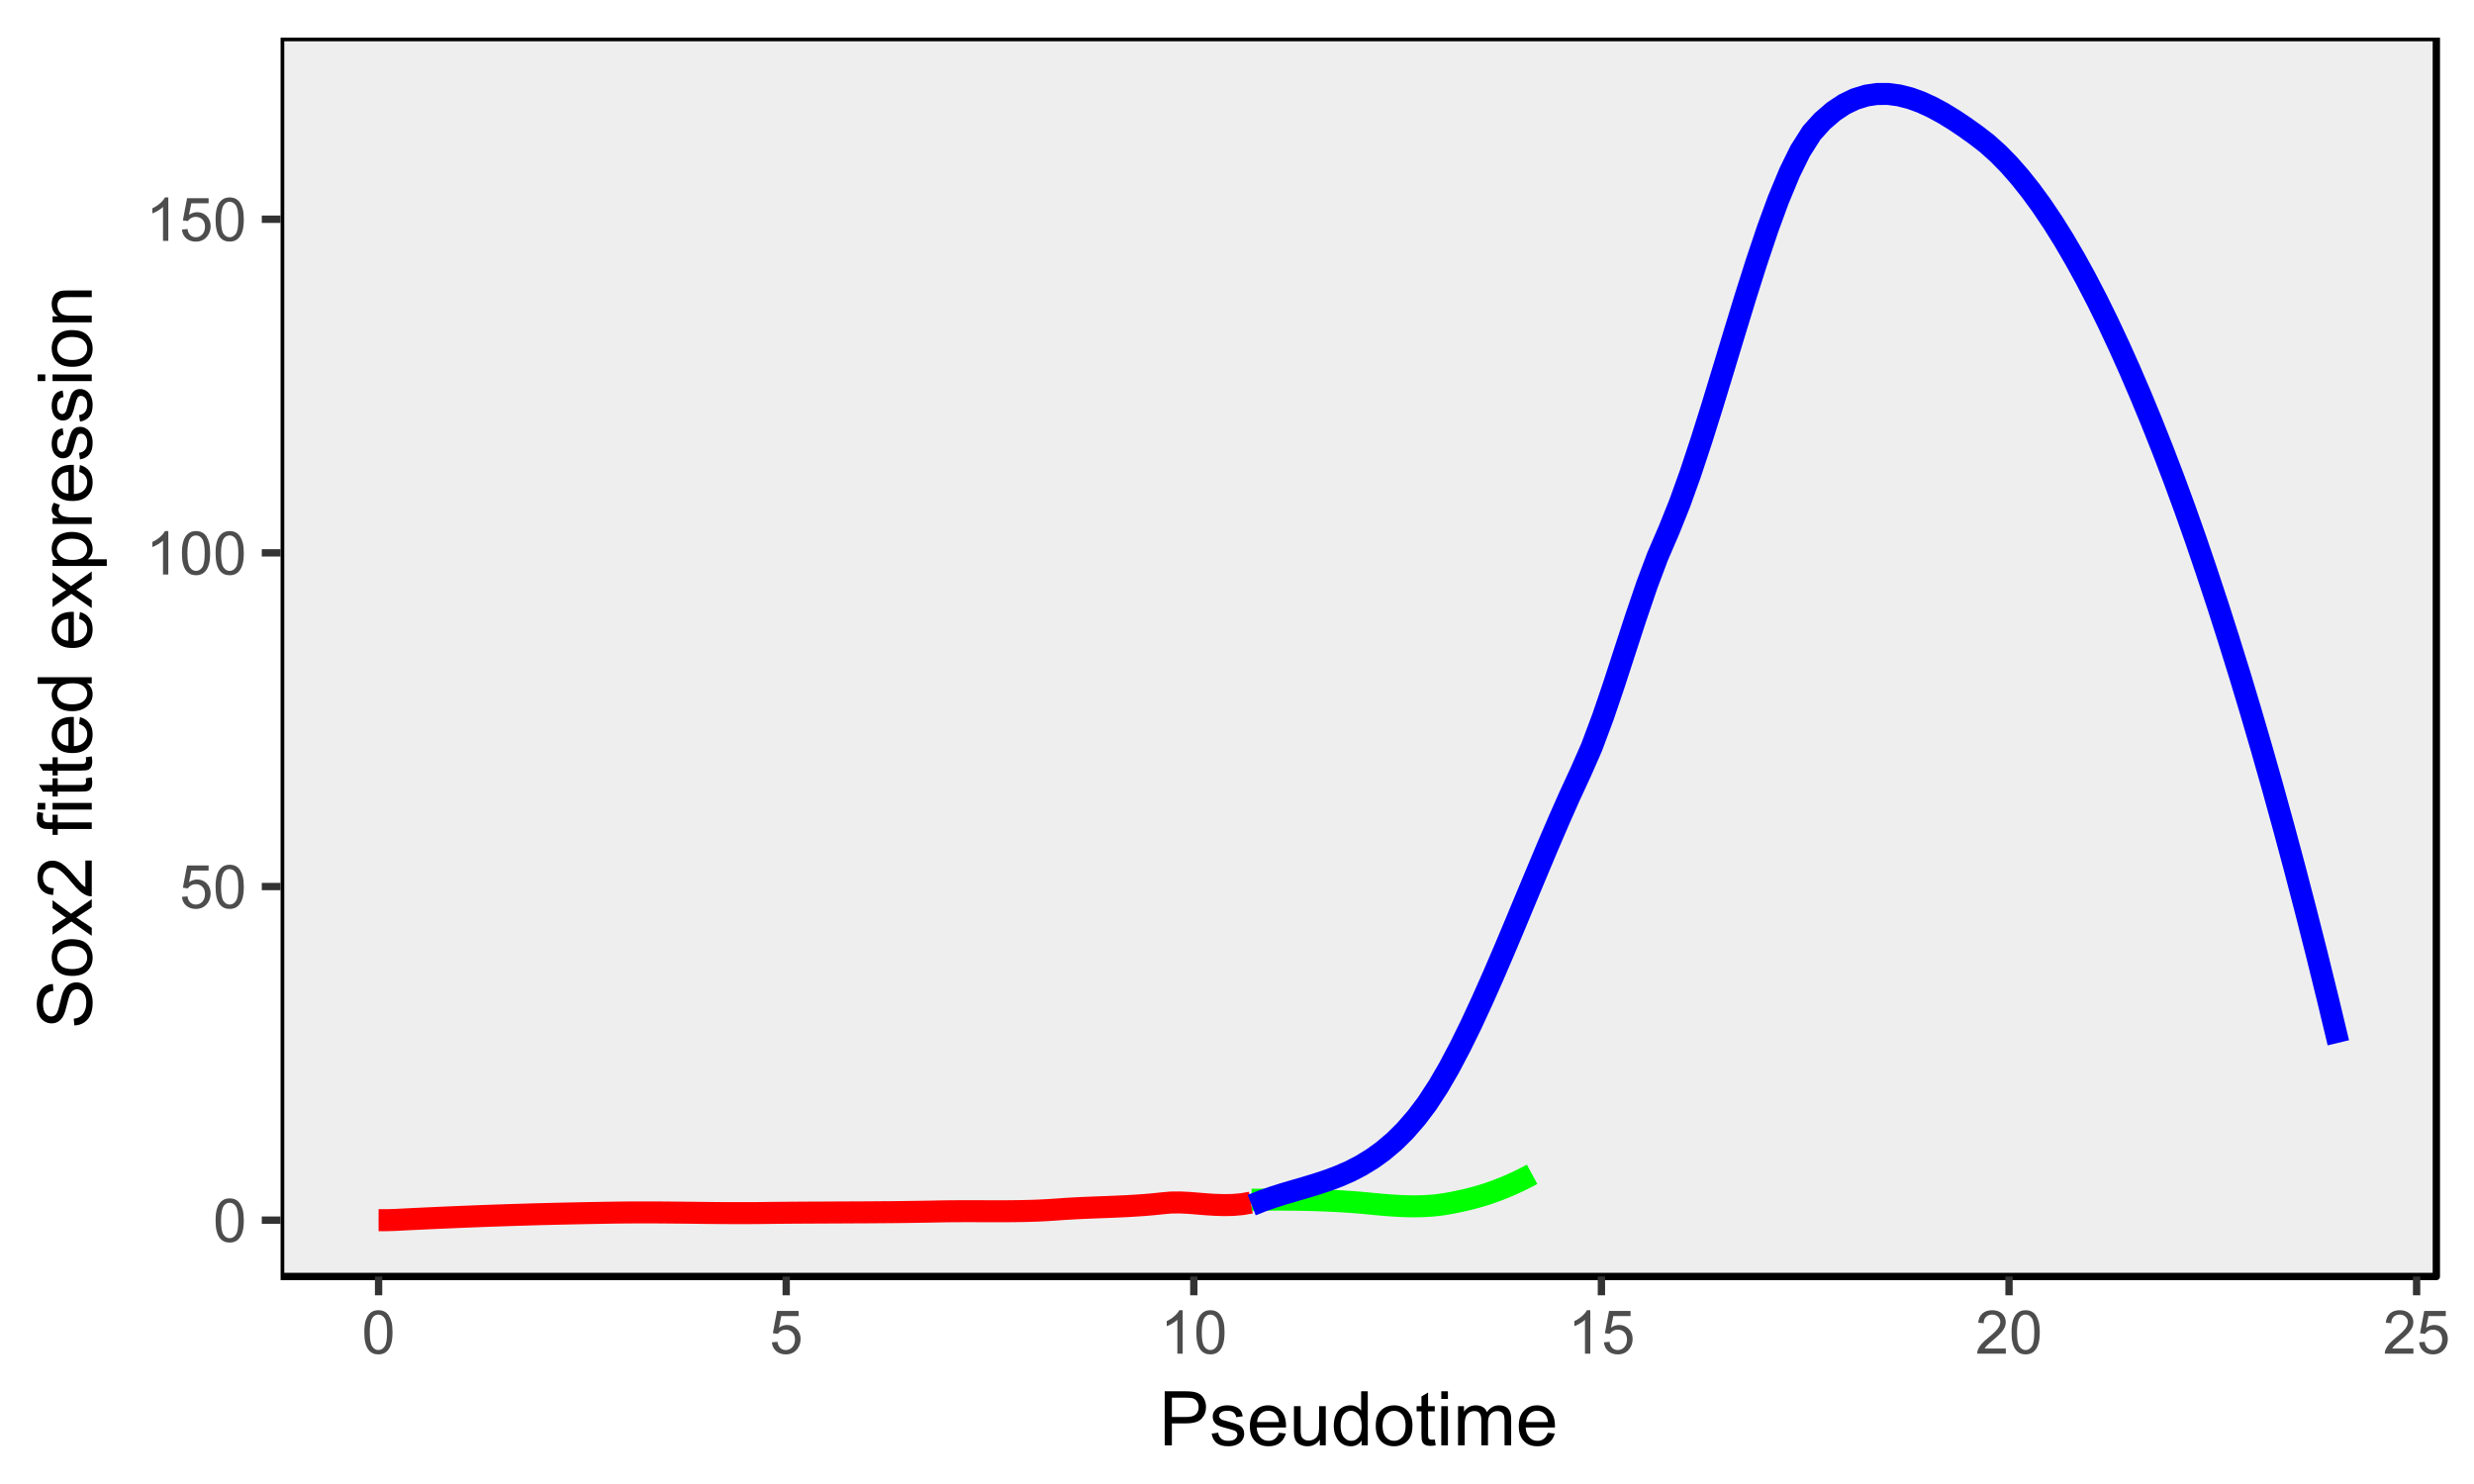 <?xml version="1.0" encoding="UTF-8"?>
<svg xmlns="http://www.w3.org/2000/svg" xmlns:xlink="http://www.w3.org/1999/xlink" width="360pt" height="216pt" viewBox="0 0 360 216" version="1.1">
<defs>
<g>
<symbol overflow="visible" id="glyph0-0">
<path style="stroke:none;" d="M 0.367 -3.105 C 0.363 -3.848 0.438 -4.445 0.594 -4.902 C 0.742 -5.355 0.973 -5.707 1.277 -5.953 C 1.578 -6.199 1.957 -6.32 2.418 -6.324 C 2.754 -6.32 3.051 -6.254 3.309 -6.121 C 3.562 -5.984 3.773 -5.789 3.938 -5.531 C 4.102 -5.273 4.23 -4.961 4.328 -4.594 C 4.422 -4.227 4.469 -3.73 4.473 -3.105 C 4.469 -2.367 4.395 -1.77 4.242 -1.316 C 4.09 -0.859 3.863 -0.508 3.562 -0.262 C 3.258 -0.016 2.875 0.105 2.418 0.109 C 1.809 0.105 1.332 -0.109 0.988 -0.547 C 0.57 -1.066 0.363 -1.922 0.367 -3.105 Z M 1.16 -3.105 C 1.16 -2.07 1.281 -1.379 1.523 -1.039 C 1.766 -0.695 2.062 -0.527 2.418 -0.527 C 2.773 -0.527 3.074 -0.699 3.316 -1.043 C 3.559 -1.387 3.68 -2.074 3.68 -3.105 C 3.68 -4.145 3.559 -4.832 3.316 -5.172 C 3.074 -5.512 2.77 -5.684 2.41 -5.684 C 2.051 -5.684 1.77 -5.531 1.559 -5.234 C 1.293 -4.844 1.16 -4.137 1.16 -3.105 Z M 1.16 -3.105 "/>
</symbol>
<symbol overflow="visible" id="glyph0-1">
<path style="stroke:none;" d="M 0.367 -1.648 L 1.176 -1.719 C 1.234 -1.32 1.375 -1.023 1.594 -0.824 C 1.812 -0.625 2.078 -0.527 2.391 -0.527 C 2.762 -0.527 3.074 -0.668 3.336 -0.949 C 3.59 -1.23 3.719 -1.602 3.723 -2.066 C 3.719 -2.504 3.594 -2.852 3.348 -3.109 C 3.098 -3.363 2.773 -3.492 2.375 -3.492 C 2.125 -3.492 1.902 -3.434 1.703 -3.32 C 1.5 -3.207 1.344 -3.062 1.23 -2.883 L 0.504 -2.977 L 1.113 -6.215 L 4.246 -6.215 L 4.246 -5.473 L 1.73 -5.473 L 1.391 -3.781 C 1.766 -4.039 2.164 -4.172 2.582 -4.176 C 3.129 -4.172 3.594 -3.98 3.973 -3.605 C 4.352 -3.223 4.539 -2.734 4.543 -2.137 C 4.539 -1.562 4.375 -1.07 4.043 -0.656 C 3.637 -0.148 3.086 0.105 2.391 0.109 C 1.816 0.105 1.348 -0.051 0.984 -0.371 C 0.621 -0.691 0.414 -1.117 0.367 -1.648 Z M 0.367 -1.648 "/>
</symbol>
<symbol overflow="visible" id="glyph0-2">
<path style="stroke:none;" d="M 3.277 0 L 2.504 0 L 2.504 -4.93 C 2.316 -4.75 2.074 -4.574 1.773 -4.395 C 1.469 -4.215 1.195 -4.082 0.957 -3.996 L 0.957 -4.742 C 1.387 -4.941 1.766 -5.188 2.09 -5.48 C 2.414 -5.77 2.645 -6.051 2.781 -6.324 L 3.277 -6.324 Z M 3.277 0 "/>
</symbol>
<symbol overflow="visible" id="glyph0-3">
<path style="stroke:none;" d="M 4.43 -0.742 L 4.43 0 L 0.266 0 C 0.258 -0.188 0.289 -0.367 0.355 -0.539 C 0.461 -0.82 0.629 -1.098 0.863 -1.375 C 1.094 -1.648 1.434 -1.965 1.879 -2.328 C 2.562 -2.887 3.023 -3.332 3.266 -3.664 C 3.5 -3.988 3.621 -4.301 3.625 -4.594 C 3.621 -4.898 3.512 -5.156 3.297 -5.367 C 3.074 -5.578 2.789 -5.684 2.441 -5.684 C 2.066 -5.684 1.77 -5.57 1.547 -5.348 C 1.32 -5.125 1.207 -4.816 1.207 -4.422 L 0.414 -4.504 C 0.465 -5.094 0.668 -5.543 1.027 -5.855 C 1.379 -6.164 1.855 -6.32 2.457 -6.324 C 3.059 -6.32 3.539 -6.152 3.891 -5.82 C 4.242 -5.484 4.418 -5.07 4.422 -4.578 C 4.418 -4.32 4.367 -4.074 4.266 -3.832 C 4.164 -3.59 3.992 -3.332 3.754 -3.062 C 3.512 -2.793 3.113 -2.426 2.562 -1.957 C 2.094 -1.566 1.797 -1.301 1.664 -1.16 C 1.531 -1.02 1.422 -0.879 1.34 -0.742 Z M 4.43 -0.742 "/>
</symbol>
<symbol overflow="visible" id="glyph1-0">
<path style="stroke:none;" d="M 0.848 0 L 0.848 -7.875 L 3.82 -7.875 C 4.34 -7.875 4.738 -7.848 5.016 -7.797 C 5.402 -7.73 5.727 -7.609 5.988 -7.43 C 6.25 -7.25 6.461 -6.996 6.621 -6.672 C 6.777 -6.344 6.855 -5.984 6.859 -5.598 C 6.855 -4.926 6.641 -4.359 6.219 -3.898 C 5.789 -3.43 5.02 -3.199 3.91 -3.203 L 1.891 -3.203 L 1.891 0 Z M 1.891 -4.129 L 3.926 -4.129 C 4.598 -4.125 5.074 -4.25 5.359 -4.504 C 5.641 -4.754 5.781 -5.105 5.785 -5.562 C 5.781 -5.891 5.699 -6.176 5.535 -6.41 C 5.367 -6.645 5.148 -6.797 4.875 -6.875 C 4.699 -6.918 4.375 -6.941 3.906 -6.945 L 1.891 -6.945 Z M 1.891 -4.129 "/>
</symbol>
<symbol overflow="visible" id="glyph1-1">
<path style="stroke:none;" d="M 0.34 -1.703 L 1.293 -1.852 C 1.344 -1.469 1.492 -1.172 1.742 -0.969 C 1.984 -0.762 2.328 -0.66 2.773 -0.664 C 3.211 -0.66 3.539 -0.75 3.758 -0.934 C 3.969 -1.113 4.078 -1.328 4.082 -1.574 C 4.078 -1.789 3.984 -1.961 3.797 -2.09 C 3.664 -2.172 3.332 -2.281 2.809 -2.418 C 2.098 -2.594 1.605 -2.75 1.332 -2.883 C 1.055 -3.012 0.848 -3.191 0.711 -3.422 C 0.566 -3.652 0.496 -3.906 0.5 -4.188 C 0.496 -4.441 0.555 -4.676 0.672 -4.895 C 0.785 -5.105 0.945 -5.289 1.148 -5.438 C 1.297 -5.547 1.5 -5.637 1.762 -5.715 C 2.02 -5.789 2.301 -5.828 2.602 -5.832 C 3.047 -5.828 3.438 -5.766 3.777 -5.637 C 4.113 -5.508 4.363 -5.332 4.527 -5.113 C 4.688 -4.891 4.797 -4.598 4.859 -4.234 L 3.914 -4.102 C 3.871 -4.395 3.746 -4.621 3.543 -4.789 C 3.336 -4.953 3.043 -5.039 2.668 -5.039 C 2.223 -5.039 1.906 -4.965 1.719 -4.816 C 1.523 -4.668 1.43 -4.496 1.434 -4.301 C 1.43 -4.176 1.469 -4.062 1.551 -3.965 C 1.629 -3.859 1.754 -3.773 1.922 -3.707 C 2.016 -3.668 2.301 -3.586 2.777 -3.461 C 3.461 -3.273 3.938 -3.121 4.207 -3.008 C 4.477 -2.891 4.688 -2.723 4.844 -2.504 C 4.996 -2.277 5.074 -2.004 5.074 -1.676 C 5.074 -1.352 4.98 -1.047 4.793 -0.766 C 4.605 -0.48 4.332 -0.262 3.98 -0.105 C 3.621 0.051 3.223 0.129 2.777 0.129 C 2.035 0.129 1.469 -0.023 1.082 -0.332 C 0.691 -0.641 0.445 -1.098 0.34 -1.703 Z M 0.34 -1.703 "/>
</symbol>
<symbol overflow="visible" id="glyph1-2">
<path style="stroke:none;" d="M 4.629 -1.836 L 5.629 -1.715 C 5.469 -1.125 5.176 -0.672 4.75 -0.352 C 4.324 -0.031 3.781 0.129 3.121 0.129 C 2.281 0.129 1.617 -0.125 1.133 -0.641 C 0.641 -1.152 0.398 -1.875 0.402 -2.805 C 0.398 -3.762 0.645 -4.504 1.145 -5.035 C 1.637 -5.562 2.277 -5.828 3.066 -5.832 C 3.824 -5.828 4.449 -5.57 4.934 -5.051 C 5.418 -4.531 5.66 -3.801 5.66 -2.863 C 5.66 -2.805 5.656 -2.719 5.656 -2.605 L 1.402 -2.605 C 1.434 -1.977 1.613 -1.496 1.934 -1.164 C 2.25 -0.828 2.645 -0.66 3.125 -0.664 C 3.477 -0.66 3.781 -0.754 4.031 -0.945 C 4.281 -1.129 4.48 -1.426 4.629 -1.836 Z M 1.457 -3.398 L 4.641 -3.398 C 4.598 -3.879 4.473 -4.238 4.273 -4.48 C 3.961 -4.852 3.562 -5.039 3.078 -5.039 C 2.629 -5.039 2.258 -4.891 1.957 -4.594 C 1.652 -4.297 1.484 -3.898 1.457 -3.398 Z M 1.457 -3.398 "/>
</symbol>
<symbol overflow="visible" id="glyph1-3">
<path style="stroke:none;" d="M 4.465 0 L 4.465 -0.836 C 4.02 -0.191 3.414 0.129 2.652 0.129 C 2.312 0.129 2 0.066 1.711 -0.062 C 1.418 -0.191 1.199 -0.355 1.059 -0.551 C 0.914 -0.746 0.816 -0.984 0.762 -1.266 C 0.723 -1.453 0.703 -1.754 0.703 -2.172 L 0.703 -5.703 L 1.672 -5.703 L 1.672 -2.539 C 1.668 -2.031 1.688 -1.691 1.73 -1.52 C 1.785 -1.262 1.914 -1.062 2.113 -0.922 C 2.309 -0.773 2.555 -0.703 2.848 -0.703 C 3.137 -0.703 3.406 -0.777 3.66 -0.926 C 3.914 -1.074 4.094 -1.273 4.199 -1.531 C 4.305 -1.785 4.359 -2.16 4.359 -2.648 L 4.359 -5.703 L 5.328 -5.703 L 5.328 0 Z M 4.465 0 "/>
</symbol>
<symbol overflow="visible" id="glyph1-4">
<path style="stroke:none;" d="M 4.426 0 L 4.426 -0.719 C 4.059 -0.152 3.527 0.129 2.832 0.129 C 2.371 0.129 1.953 0.004 1.574 -0.246 C 1.191 -0.496 0.895 -0.844 0.688 -1.297 C 0.477 -1.742 0.375 -2.262 0.375 -2.848 C 0.375 -3.414 0.469 -3.93 0.66 -4.395 C 0.848 -4.859 1.133 -5.215 1.516 -5.461 C 1.895 -5.707 2.32 -5.828 2.789 -5.832 C 3.133 -5.828 3.438 -5.758 3.707 -5.613 C 3.973 -5.469 4.191 -5.277 4.359 -5.047 L 4.359 -7.875 L 5.324 -7.875 L 5.324 0 Z M 1.371 -2.848 C 1.371 -2.113 1.523 -1.566 1.832 -1.207 C 2.137 -0.844 2.5 -0.66 2.922 -0.664 C 3.34 -0.66 3.699 -0.836 3.996 -1.184 C 4.293 -1.527 4.441 -2.055 4.441 -2.766 C 4.441 -3.547 4.289 -4.117 3.988 -4.484 C 3.688 -4.844 3.316 -5.027 2.879 -5.031 C 2.445 -5.027 2.086 -4.852 1.801 -4.504 C 1.512 -4.152 1.371 -3.602 1.371 -2.848 Z M 1.371 -2.848 "/>
</symbol>
<symbol overflow="visible" id="glyph1-5">
<path style="stroke:none;" d="M 0.367 -2.852 C 0.363 -3.906 0.656 -4.688 1.246 -5.199 C 1.734 -5.617 2.332 -5.828 3.039 -5.832 C 3.82 -5.828 4.461 -5.574 4.961 -5.062 C 5.457 -4.547 5.707 -3.836 5.711 -2.934 C 5.707 -2.195 5.598 -1.617 5.379 -1.199 C 5.156 -0.777 4.832 -0.449 4.414 -0.219 C 3.992 0.016 3.535 0.129 3.039 0.129 C 2.238 0.129 1.594 -0.125 1.105 -0.637 C 0.609 -1.148 0.363 -1.887 0.367 -2.852 Z M 1.359 -2.852 C 1.359 -2.121 1.516 -1.574 1.836 -1.211 C 2.152 -0.844 2.555 -0.66 3.039 -0.664 C 3.516 -0.66 3.914 -0.844 4.234 -1.211 C 4.551 -1.574 4.711 -2.133 4.715 -2.883 C 4.711 -3.586 4.551 -4.117 4.234 -4.484 C 3.91 -4.844 3.512 -5.027 3.039 -5.031 C 2.555 -5.027 2.152 -4.848 1.836 -4.488 C 1.516 -4.129 1.359 -3.582 1.359 -2.852 Z M 1.359 -2.852 "/>
</symbol>
<symbol overflow="visible" id="glyph1-6">
<path style="stroke:none;" d="M 2.836 -0.863 L 2.977 -0.012 C 2.703 0.043 2.457 0.07 2.246 0.074 C 1.891 0.07 1.621 0.02 1.43 -0.09 C 1.234 -0.199 1.098 -0.348 1.02 -0.527 C 0.941 -0.707 0.902 -1.086 0.902 -1.672 L 0.902 -4.953 L 0.195 -4.953 L 0.195 -5.703 L 0.902 -5.703 L 0.902 -7.117 L 1.863 -7.695 L 1.863 -5.703 L 2.836 -5.703 L 2.836 -4.953 L 1.863 -4.953 L 1.863 -1.617 C 1.863 -1.34 1.879 -1.16 1.914 -1.086 C 1.945 -1.004 2 -0.941 2.078 -0.898 C 2.152 -0.848 2.262 -0.824 2.41 -0.828 C 2.516 -0.824 2.66 -0.836 2.836 -0.863 Z M 2.836 -0.863 "/>
</symbol>
<symbol overflow="visible" id="glyph1-7">
<path style="stroke:none;" d="M 0.73 -6.762 L 0.73 -7.875 L 1.695 -7.875 L 1.695 -6.762 Z M 0.73 0 L 0.73 -5.703 L 1.695 -5.703 L 1.695 0 Z M 0.73 0 "/>
</symbol>
<symbol overflow="visible" id="glyph1-8">
<path style="stroke:none;" d="M 0.727 0 L 0.727 -5.703 L 1.59 -5.703 L 1.59 -4.902 C 1.766 -5.18 2.004 -5.406 2.305 -5.578 C 2.598 -5.746 2.938 -5.828 3.32 -5.832 C 3.738 -5.828 4.086 -5.742 4.359 -5.566 C 4.629 -5.391 4.816 -5.145 4.93 -4.836 C 5.379 -5.496 5.969 -5.828 6.691 -5.832 C 7.254 -5.828 7.688 -5.672 7.996 -5.363 C 8.297 -5.047 8.449 -4.566 8.453 -3.914 L 8.453 0 L 7.492 0 L 7.492 -3.594 C 7.488 -3.977 7.457 -4.254 7.398 -4.426 C 7.332 -4.594 7.219 -4.734 7.059 -4.84 C 6.891 -4.941 6.695 -4.992 6.477 -4.996 C 6.07 -4.992 5.738 -4.859 5.477 -4.594 C 5.211 -4.328 5.078 -3.898 5.082 -3.312 L 5.082 0 L 4.113 0 L 4.113 -3.707 C 4.113 -4.133 4.031 -4.453 3.875 -4.672 C 3.715 -4.883 3.461 -4.992 3.105 -4.996 C 2.832 -4.992 2.578 -4.922 2.348 -4.781 C 2.117 -4.637 1.949 -4.426 1.848 -4.152 C 1.738 -3.875 1.688 -3.477 1.691 -2.961 L 1.691 0 Z M 0.727 0 "/>
</symbol>
<symbol overflow="visible" id="glyph2-0">
<path style="stroke:none;" d="M -2.531 -0.496 L -2.617 -1.477 C -2.219 -1.523 -1.895 -1.629 -1.645 -1.801 C -1.391 -1.969 -1.188 -2.234 -1.031 -2.594 C -0.875 -2.949 -0.797 -3.352 -0.801 -3.805 C -0.797 -4.195 -0.855 -4.547 -0.977 -4.855 C -1.094 -5.156 -1.258 -5.383 -1.465 -5.535 C -1.668 -5.68 -1.891 -5.754 -2.137 -5.758 C -2.383 -5.754 -2.598 -5.684 -2.785 -5.543 C -2.965 -5.398 -3.121 -5.16 -3.25 -4.836 C -3.328 -4.617 -3.457 -4.148 -3.633 -3.43 C -3.805 -2.703 -3.969 -2.199 -4.125 -1.914 C -4.32 -1.535 -4.562 -1.254 -4.859 -1.07 C -5.148 -0.887 -5.477 -0.797 -5.84 -0.797 C -6.234 -0.797 -6.605 -0.906 -6.953 -1.133 C -7.297 -1.355 -7.559 -1.688 -7.738 -2.121 C -7.914 -2.555 -8.004 -3.035 -8.008 -3.566 C -8.004 -4.148 -7.91 -4.664 -7.727 -5.109 C -7.535 -5.555 -7.258 -5.898 -6.895 -6.141 C -6.527 -6.379 -6.113 -6.508 -5.656 -6.527 L -5.582 -5.527 C -6.078 -5.469 -6.453 -5.289 -6.707 -4.98 C -6.961 -4.668 -7.09 -4.211 -7.09 -3.609 C -7.09 -2.977 -6.973 -2.516 -6.742 -2.23 C -6.512 -1.941 -6.234 -1.797 -5.906 -1.801 C -5.625 -1.797 -5.391 -1.898 -5.211 -2.105 C -5.023 -2.301 -4.836 -2.824 -4.648 -3.676 C -4.453 -4.52 -4.289 -5.102 -4.148 -5.418 C -3.934 -5.875 -3.664 -6.215 -3.34 -6.434 C -3.016 -6.652 -2.641 -6.762 -2.223 -6.762 C -1.801 -6.762 -1.406 -6.641 -1.039 -6.402 C -0.664 -6.16 -0.379 -5.816 -0.176 -5.367 C 0.027 -4.918 0.129 -4.41 0.133 -3.852 C 0.129 -3.133 0.027 -2.535 -0.176 -2.059 C -0.383 -1.574 -0.695 -1.199 -1.113 -0.926 C -1.531 -0.652 -2.004 -0.508 -2.531 -0.496 Z M -2.531 -0.496 "/>
</symbol>
<symbol overflow="visible" id="glyph2-1">
<path style="stroke:none;" d="M -2.852 -0.367 C -3.906 -0.363 -4.688 -0.656 -5.199 -1.246 C -5.617 -1.734 -5.828 -2.332 -5.832 -3.039 C -5.828 -3.82 -5.574 -4.461 -5.062 -4.961 C -4.547 -5.457 -3.836 -5.707 -2.934 -5.711 C -2.195 -5.707 -1.617 -5.598 -1.199 -5.379 C -0.777 -5.156 -0.449 -4.832 -0.219 -4.414 C 0.016 -3.992 0.129 -3.535 0.129 -3.039 C 0.129 -2.238 -0.125 -1.594 -0.637 -1.105 C -1.148 -0.609 -1.887 -0.363 -2.852 -0.367 Z M -2.852 -1.359 C -2.121 -1.359 -1.574 -1.516 -1.211 -1.836 C -0.844 -2.152 -0.66 -2.555 -0.664 -3.039 C -0.66 -3.516 -0.844 -3.914 -1.211 -4.234 C -1.574 -4.551 -2.133 -4.711 -2.883 -4.715 C -3.586 -4.711 -4.117 -4.551 -4.484 -4.234 C -4.844 -3.91 -5.027 -3.512 -5.031 -3.039 C -5.027 -2.555 -4.848 -2.152 -4.488 -1.836 C -4.129 -1.516 -3.582 -1.359 -2.852 -1.359 Z M -2.852 -1.359 "/>
</symbol>
<symbol overflow="visible" id="glyph2-2">
<path style="stroke:none;" d="M 0 -0.082 L -2.965 -2.164 L -5.703 -0.238 L -5.703 -1.445 L -4.367 -2.32 C -4.109 -2.484 -3.898 -2.617 -3.727 -2.719 C -3.961 -2.875 -4.168 -3.02 -4.355 -3.152 L -5.703 -4.113 L -5.703 -5.27 L -3.02 -3.297 L 0 -5.418 L 0 -4.234 L -1.773 -3.062 L -2.25 -2.75 L 0 -1.25 Z M 0 -0.082 "/>
</symbol>
<symbol overflow="visible" id="glyph2-3">
<path style="stroke:none;" d="M -0.93 -5.539 L 0 -5.539 L 0 -0.332 C -0.23 -0.32 -0.453 -0.359 -0.672 -0.445 C -1.023 -0.578 -1.371 -0.789 -1.719 -1.082 C -2.059 -1.371 -2.457 -1.793 -2.91 -2.348 C -3.609 -3.203 -4.164 -3.781 -4.578 -4.082 C -4.984 -4.379 -5.375 -4.527 -5.742 -4.531 C -6.125 -4.527 -6.445 -4.391 -6.711 -4.121 C -6.969 -3.844 -7.102 -3.488 -7.105 -3.051 C -7.102 -2.582 -6.961 -2.211 -6.688 -1.934 C -6.406 -1.652 -6.02 -1.508 -5.527 -1.508 L -5.629 -0.516 C -6.367 -0.582 -6.934 -0.836 -7.324 -1.281 C -7.711 -1.723 -7.902 -2.32 -7.906 -3.074 C -7.902 -3.828 -7.695 -4.426 -7.277 -4.867 C -6.855 -5.305 -6.336 -5.523 -5.719 -5.527 C -5.402 -5.523 -5.09 -5.461 -4.789 -5.332 C -4.484 -5.203 -4.164 -4.988 -3.828 -4.691 C -3.488 -4.391 -3.027 -3.895 -2.445 -3.203 C -1.953 -2.621 -1.625 -2.246 -1.453 -2.082 C -1.277 -1.914 -1.102 -1.781 -0.93 -1.676 Z M -0.93 -5.539 "/>
</symbol>
<symbol overflow="visible" id="glyph2-4">
<path style="stroke:none;" d=""/>
</symbol>
<symbol overflow="visible" id="glyph2-5">
<path style="stroke:none;" d="M 0 -0.957 L -4.953 -0.957 L -4.953 -0.102 L -5.703 -0.102 L -5.703 -0.957 L -6.312 -0.957 C -6.691 -0.953 -6.977 -0.988 -7.164 -1.059 C -7.41 -1.148 -7.613 -1.312 -7.773 -1.551 C -7.926 -1.781 -8.004 -2.109 -8.008 -2.535 C -8.004 -2.805 -7.973 -3.105 -7.91 -3.438 L -7.07 -3.293 C -7.102 -3.09 -7.117 -2.898 -7.121 -2.723 C -7.117 -2.426 -7.055 -2.219 -6.934 -2.098 C -6.805 -1.977 -6.57 -1.914 -6.23 -1.918 L -5.703 -1.918 L -5.703 -3.031 L -4.953 -3.031 L -4.953 -1.918 L 0 -1.918 Z M 0 -0.957 "/>
</symbol>
<symbol overflow="visible" id="glyph2-6">
<path style="stroke:none;" d="M -6.762 -0.73 L -7.875 -0.73 L -7.875 -1.699 L -6.762 -1.699 Z M 0 -0.73 L -5.703 -0.73 L -5.703 -1.699 L 0 -1.695 Z M 0 -0.73 "/>
</symbol>
<symbol overflow="visible" id="glyph2-7">
<path style="stroke:none;" d="M -0.863 -2.836 L -0.012 -2.977 C 0.043 -2.703 0.07 -2.457 0.074 -2.246 C 0.07 -1.891 0.02 -1.621 -0.09 -1.43 C -0.199 -1.234 -0.348 -1.098 -0.527 -1.02 C -0.707 -0.941 -1.086 -0.902 -1.672 -0.902 L -4.953 -0.902 L -4.953 -0.195 L -5.703 -0.195 L -5.703 -0.902 L -7.117 -0.902 L -7.695 -1.863 L -5.703 -1.863 L -5.703 -2.836 L -4.953 -2.836 L -4.953 -1.863 L -1.617 -1.863 C -1.34 -1.863 -1.16 -1.879 -1.082 -1.914 C -1 -1.945 -0.938 -2 -0.895 -2.078 C -0.848 -2.152 -0.824 -2.262 -0.828 -2.41 C -0.824 -2.516 -0.836 -2.66 -0.863 -2.836 Z M -0.863 -2.836 "/>
</symbol>
<symbol overflow="visible" id="glyph2-8">
<path style="stroke:none;" d="M -1.836 -4.629 L -1.715 -5.629 C -1.125 -5.469 -0.672 -5.176 -0.352 -4.75 C -0.031 -4.324 0.129 -3.781 0.129 -3.121 C 0.129 -2.281 -0.125 -1.617 -0.641 -1.133 C -1.152 -0.641 -1.875 -0.398 -2.805 -0.402 C -3.762 -0.398 -4.504 -0.645 -5.035 -1.145 C -5.562 -1.637 -5.828 -2.277 -5.832 -3.066 C -5.828 -3.824 -5.57 -4.449 -5.051 -4.934 C -4.531 -5.418 -3.801 -5.66 -2.863 -5.66 C -2.805 -5.66 -2.719 -5.656 -2.605 -5.656 L -2.605 -1.402 C -1.977 -1.434 -1.496 -1.613 -1.164 -1.934 C -0.828 -2.25 -0.66 -2.645 -0.664 -3.125 C -0.66 -3.477 -0.754 -3.781 -0.941 -4.031 C -1.125 -4.281 -1.422 -4.48 -1.836 -4.629 Z M -3.398 -1.457 L -3.398 -4.641 C -3.879 -4.598 -4.238 -4.473 -4.48 -4.273 C -4.852 -3.961 -5.039 -3.562 -5.039 -3.078 C -5.039 -2.629 -4.891 -2.258 -4.594 -1.957 C -4.297 -1.652 -3.898 -1.484 -3.398 -1.457 Z M -3.398 -1.457 "/>
</symbol>
<symbol overflow="visible" id="glyph2-9">
<path style="stroke:none;" d="M 0 -4.426 L -0.719 -4.426 C -0.152 -4.059 0.129 -3.527 0.129 -2.832 C 0.129 -2.371 0.004 -1.953 -0.246 -1.574 C -0.496 -1.191 -0.844 -0.895 -1.297 -0.688 C -1.742 -0.477 -2.262 -0.375 -2.848 -0.375 C -3.414 -0.375 -3.93 -0.469 -4.395 -0.66 C -4.859 -0.848 -5.215 -1.133 -5.461 -1.516 C -5.707 -1.895 -5.828 -2.32 -5.832 -2.789 C -5.828 -3.133 -5.758 -3.438 -5.613 -3.707 C -5.469 -3.973 -5.277 -4.191 -5.047 -4.359 L -7.875 -4.363 L -7.875 -5.324 L 0 -5.324 Z M -2.848 -1.371 C -2.113 -1.371 -1.566 -1.523 -1.207 -1.832 C -0.844 -2.137 -0.66 -2.5 -0.664 -2.922 C -0.66 -3.34 -0.836 -3.699 -1.184 -3.996 C -1.527 -4.293 -2.055 -4.441 -2.766 -4.441 C -3.547 -4.441 -4.117 -4.289 -4.484 -3.988 C -4.844 -3.688 -5.027 -3.316 -5.031 -2.879 C -5.027 -2.445 -4.852 -2.086 -4.504 -1.801 C -4.152 -1.512 -3.602 -1.371 -2.848 -1.371 Z M -2.848 -1.371 "/>
</symbol>
<symbol overflow="visible" id="glyph2-10">
<path style="stroke:none;" d="M 2.188 -0.727 L -5.703 -0.727 L -5.703 -1.605 L -4.961 -1.605 C -5.25 -1.812 -5.469 -2.047 -5.613 -2.309 C -5.758 -2.57 -5.828 -2.887 -5.832 -3.262 C -5.828 -3.746 -5.703 -4.176 -5.457 -4.551 C -5.203 -4.922 -4.852 -5.203 -4.395 -5.391 C -3.938 -5.578 -3.438 -5.672 -2.895 -5.676 C -2.309 -5.672 -1.781 -5.566 -1.316 -5.359 C -0.848 -5.148 -0.488 -4.844 -0.242 -4.449 C 0.008 -4.047 0.129 -3.629 0.129 -3.191 C 0.129 -2.867 0.062 -2.578 -0.074 -2.32 C -0.207 -2.062 -0.379 -1.852 -0.59 -1.691 L 2.188 -1.691 Z M -2.82 -1.602 C -2.082 -1.598 -1.539 -1.746 -1.191 -2.047 C -0.836 -2.34 -0.66 -2.699 -0.664 -3.125 C -0.66 -3.551 -0.844 -3.918 -1.211 -4.227 C -1.574 -4.531 -2.137 -4.688 -2.898 -4.688 C -3.625 -4.688 -4.168 -4.535 -4.531 -4.238 C -4.891 -3.938 -5.074 -3.582 -5.074 -3.168 C -5.074 -2.754 -4.879 -2.391 -4.496 -2.074 C -4.109 -1.758 -3.551 -1.598 -2.82 -1.602 Z M -2.82 -1.602 "/>
</symbol>
<symbol overflow="visible" id="glyph2-11">
<path style="stroke:none;" d="M 0 -0.715 L -5.703 -0.715 L -5.703 -1.586 L -4.84 -1.586 C -5.242 -1.805 -5.508 -2.008 -5.637 -2.199 C -5.766 -2.383 -5.828 -2.59 -5.832 -2.82 C -5.828 -3.141 -5.727 -3.473 -5.523 -3.812 L -4.625 -3.48 C -4.762 -3.242 -4.832 -3.004 -4.836 -2.773 C -4.832 -2.555 -4.77 -2.363 -4.645 -2.199 C -4.516 -2.027 -4.34 -1.91 -4.113 -1.844 C -3.77 -1.73 -3.391 -1.676 -2.984 -1.68 L 0 -1.68 Z M 0 -0.715 "/>
</symbol>
<symbol overflow="visible" id="glyph2-12">
<path style="stroke:none;" d="M -1.703 -0.34 L -1.852 -1.293 C -1.469 -1.344 -1.172 -1.492 -0.969 -1.742 C -0.762 -1.984 -0.66 -2.328 -0.664 -2.773 C -0.66 -3.211 -0.75 -3.539 -0.934 -3.758 C -1.113 -3.969 -1.328 -4.078 -1.574 -4.082 C -1.789 -4.078 -1.961 -3.984 -2.09 -3.797 C -2.172 -3.664 -2.281 -3.332 -2.418 -2.809 C -2.594 -2.098 -2.75 -1.609 -2.883 -1.336 C -3.012 -1.062 -3.191 -0.852 -3.422 -0.711 C -3.652 -0.566 -3.906 -0.496 -4.188 -0.5 C -4.441 -0.496 -4.676 -0.555 -4.895 -0.672 C -5.105 -0.785 -5.289 -0.945 -5.438 -1.148 C -5.547 -1.297 -5.637 -1.5 -5.715 -1.762 C -5.789 -2.02 -5.828 -2.301 -5.832 -2.602 C -5.828 -3.047 -5.766 -3.438 -5.637 -3.777 C -5.508 -4.113 -5.332 -4.363 -5.113 -4.527 C -4.891 -4.688 -4.598 -4.797 -4.234 -4.859 L -4.102 -3.914 C -4.395 -3.871 -4.621 -3.746 -4.789 -3.543 C -4.953 -3.336 -5.039 -3.043 -5.039 -2.668 C -5.039 -2.223 -4.965 -1.906 -4.816 -1.719 C -4.668 -1.523 -4.496 -1.43 -4.301 -1.434 C -4.176 -1.43 -4.062 -1.469 -3.965 -1.551 C -3.859 -1.629 -3.773 -1.754 -3.707 -1.922 C -3.668 -2.016 -3.586 -2.301 -3.461 -2.777 C -3.273 -3.461 -3.121 -3.938 -3.008 -4.207 C -2.891 -4.477 -2.723 -4.688 -2.5 -4.844 C -2.277 -4.996 -2.004 -5.074 -1.676 -5.074 C -1.352 -5.074 -1.047 -4.98 -0.766 -4.793 C -0.48 -4.605 -0.262 -4.332 -0.105 -3.98 C 0.051 -3.621 0.129 -3.223 0.129 -2.777 C 0.129 -2.035 -0.023 -1.469 -0.332 -1.082 C -0.641 -0.691 -1.098 -0.445 -1.703 -0.34 Z M -1.703 -0.34 "/>
</symbol>
<symbol overflow="visible" id="glyph2-13">
<path style="stroke:none;" d="M 0 -0.727 L -5.703 -0.727 L -5.703 -1.594 L -4.895 -1.594 C -5.516 -2.012 -5.828 -2.617 -5.832 -3.41 C -5.828 -3.754 -5.766 -4.066 -5.645 -4.355 C -5.52 -4.641 -5.359 -4.859 -5.16 -5.004 C -4.957 -5.145 -4.719 -5.242 -4.445 -5.305 C -4.266 -5.336 -3.953 -5.355 -3.508 -5.359 L 0 -5.359 L 0 -4.395 L -3.469 -4.395 C -3.863 -4.395 -4.156 -4.355 -4.352 -4.281 C -4.543 -4.203 -4.699 -4.07 -4.82 -3.879 C -4.934 -3.688 -4.992 -3.461 -4.996 -3.207 C -4.992 -2.793 -4.859 -2.438 -4.602 -2.141 C -4.336 -1.836 -3.844 -1.688 -3.117 -1.691 L 0 -1.691 Z M 0 -0.727 "/>
</symbol>
</g>
<clipPath id="clip1">
  <path d="M 40.832 5.48 L 355.52 5.48 L 355.52 186.797 L 40.832 186.797 Z M 40.832 5.48 "/>
</clipPath>
</defs>
<g id="surface186">
<g clip-path="url(#clip1)" clip-rule="nonzero">
<path style="fill-rule:nonzero;fill:rgb(93.333%,93.333%,93.333%);fill-opacity:1;stroke-width:1.067;stroke-linecap:round;stroke-linejoin:round;stroke:rgb(0%,0%,0%);stroke-opacity:1;stroke-miterlimit:10;" d="M 40.832 185.797 L 354.52 185.797 L 354.52 5.48 L 40.832 5.48 Z M 40.832 185.797 "/>
<path style=" stroke:none;fill-rule:nonzero;fill:rgb(100%,0%,0%);fill-opacity:0.302;" d="M 55.09 177.328 L 56.395 177.371 L 57.699 177.367 L 58.887 177.34 L 60.191 177.312 L 64.105 177.242 L 65.293 177.168 L 66.598 177.078 L 69.207 176.914 L 70.512 176.836 L 71.699 176.766 L 73.004 176.695 L 75.613 176.562 L 76.918 176.5 L 78.102 176.449 L 79.406 176.391 L 80.715 176.34 L 82.02 176.289 L 83.324 176.242 L 84.629 176.199 L 85.812 176.164 L 87.117 176.125 L 89.727 176.062 L 91.035 176.039 L 92.219 176.035 L 93.523 176.047 L 94.828 176.07 L 96.133 176.102 L 97.438 176.148 L 98.625 176.191 L 101.234 176.301 L 102.539 176.359 L 103.844 176.414 L 105.031 176.457 L 106.336 176.504 L 107.641 176.539 L 108.945 176.562 L 110.25 176.555 L 111.438 176.531 L 112.742 176.512 L 114.047 176.5 L 115.352 176.492 L 116.656 176.492 L 117.844 176.496 L 119.148 176.48 L 120.453 176.457 L 121.758 176.438 L 123.062 176.414 L 124.246 176.391 L 125.555 176.363 L 126.859 176.34 L 129.469 176.285 L 130.652 176.262 L 133.262 176.207 L 134.566 176.184 L 135.875 176.156 L 137.18 176.129 L 138.363 176.105 L 139.668 176.078 L 143.582 175.984 L 144.77 175.953 L 148.684 175.836 L 149.988 175.789 L 151.176 175.75 L 152.48 175.691 L 153.785 175.617 L 155.09 175.523 L 156.395 175.402 L 157.582 175.281 L 158.887 175.137 L 160.191 174.988 L 161.496 174.836 L 162.801 174.695 L 163.988 174.578 L 165.293 174.469 L 166.598 174.383 L 167.902 174.332 L 169.207 174.32 L 170.395 174.355 L 171.699 174.402 L 173.004 174.441 L 174.309 174.461 L 175.613 174.453 L 176.797 174.414 L 178.102 174.371 L 179.406 174.355 L 180.711 174.379 L 182.02 174.453 L 182.02 175.633 L 180.711 176.164 L 179.406 176.41 L 178.102 176.445 L 176.797 176.32 L 175.613 176.137 L 174.309 175.91 L 173.004 175.723 L 171.699 175.633 L 170.395 175.707 L 169.207 175.949 L 167.902 176.215 L 166.598 176.387 L 165.293 176.488 L 163.988 176.527 L 162.801 176.527 L 161.496 176.496 L 160.191 176.445 L 158.887 176.398 L 157.582 176.359 L 156.395 176.352 L 155.09 176.383 L 153.785 176.465 L 152.48 176.578 L 151.176 176.652 L 149.988 176.691 L 148.684 176.711 L 147.379 176.703 L 146.074 176.684 L 144.77 176.648 L 143.582 176.609 L 140.973 176.531 L 139.668 176.504 L 138.363 176.492 L 137.18 176.5 L 135.875 176.527 L 134.566 176.551 L 133.262 176.566 L 131.957 176.574 L 130.652 176.578 L 129.469 176.578 L 128.164 176.574 L 126.859 176.566 L 125.555 176.555 L 124.246 176.543 L 123.062 176.531 L 120.453 176.508 L 119.148 176.5 L 117.844 176.5 L 116.656 176.516 L 115.352 176.535 L 114.047 176.547 L 112.742 176.562 L 111.438 176.574 L 110.25 176.574 L 108.945 176.586 L 107.641 176.613 L 106.336 176.645 L 105.031 176.672 L 103.844 176.699 L 98.625 176.809 L 97.438 176.828 L 96.133 176.852 L 93.523 176.891 L 92.219 176.906 L 91.035 176.918 L 89.727 176.93 L 88.422 176.938 L 87.117 176.949 L 85.812 176.957 L 84.629 176.969 L 83.324 176.98 L 82.02 176.988 L 80.715 177.004 L 79.406 177.016 L 78.102 177.031 L 76.918 177.043 L 75.613 177.059 L 73.004 177.098 L 71.699 177.121 L 70.512 177.137 L 69.207 177.156 L 67.902 177.18 L 65.293 177.219 L 64.105 177.25 L 62.801 177.348 L 61.496 177.441 L 60.191 177.543 L 58.887 177.598 L 55.09 177.598 Z M 55.09 177.328 "/>
<path style=" stroke:none;fill-rule:nonzero;fill:rgb(0%,100%,0%);fill-opacity:0.302;" d="M 182.137 174.625 L 182.492 174.621 L 182.965 174.617 L 183.324 174.617 L 183.797 174.613 L 184.152 174.609 L 184.984 174.609 L 185.457 174.605 L 185.812 174.605 L 186.289 174.609 L 186.645 174.609 L 187.117 174.613 L 187.473 174.613 L 187.949 174.617 L 188.305 174.621 L 188.777 174.629 L 189.254 174.637 L 189.609 174.645 L 190.086 174.652 L 190.441 174.66 L 190.914 174.672 L 191.27 174.684 L 191.746 174.699 L 192.102 174.711 L 192.574 174.727 L 192.93 174.742 L 193.406 174.762 L 193.762 174.781 L 194.234 174.805 L 194.594 174.82 L 195.066 174.848 L 195.422 174.871 L 195.898 174.902 L 196.254 174.926 L 196.727 174.957 L 197.082 174.984 L 197.559 175.023 L 197.914 175.051 L 198.387 175.094 L 198.742 175.125 L 199.219 175.172 L 199.574 175.207 L 200.047 175.254 L 200.406 175.285 L 200.879 175.332 L 201.352 175.371 L 201.711 175.402 L 202.184 175.438 L 202.539 175.461 L 203.016 175.492 L 203.371 175.512 L 203.844 175.535 L 204.199 175.551 L 204.676 175.566 L 205.031 175.574 L 205.504 175.582 L 205.859 175.582 L 206.336 175.578 L 206.691 175.57 L 207.164 175.555 L 207.523 175.535 L 207.996 175.508 L 208.352 175.48 L 208.828 175.438 L 209.184 175.398 L 209.656 175.34 L 210.012 175.289 L 210.488 175.211 L 210.844 175.148 L 211.316 175.059 L 211.672 174.988 L 212.148 174.895 L 212.504 174.816 L 212.98 174.711 L 213.453 174.602 L 213.809 174.516 L 214.285 174.395 L 214.641 174.297 L 215.113 174.164 L 215.469 174.062 L 215.945 173.918 L 216.301 173.805 L 216.773 173.645 L 217.129 173.52 L 217.605 173.348 L 217.961 173.215 L 218.434 173.027 L 218.793 172.887 L 219.266 172.691 L 219.621 172.539 L 220.098 172.332 L 220.453 172.168 L 220.926 171.949 L 221.281 171.777 L 221.758 171.543 L 222.113 171.359 L 222.586 171.113 L 222.941 170.922 L 222.586 171.113 L 222.113 171.359 L 221.758 171.543 L 221.281 171.777 L 220.926 171.949 L 220.453 172.168 L 220.098 172.332 L 219.621 172.539 L 219.266 172.691 L 218.793 172.887 L 218.434 173.027 L 217.961 173.215 L 217.605 173.348 L 217.129 173.52 L 216.773 173.645 L 216.301 173.805 L 215.945 173.918 L 215.469 174.062 L 215.113 174.164 L 214.641 174.297 L 214.285 174.395 L 213.809 174.516 L 213.453 174.602 L 212.98 174.711 L 212.504 174.816 L 212.148 174.895 L 211.672 174.988 L 211.316 175.059 L 210.844 175.148 L 210.488 175.211 L 210.012 175.289 L 209.656 175.34 L 209.184 175.398 L 208.828 175.438 L 208.352 175.48 L 207.996 175.508 L 207.523 175.535 L 207.164 175.555 L 206.691 175.57 L 206.336 175.578 L 205.859 175.582 L 205.504 175.582 L 205.031 175.574 L 204.676 175.566 L 204.199 175.551 L 203.844 175.535 L 203.371 175.512 L 203.016 175.492 L 202.539 175.461 L 202.184 175.438 L 201.711 175.402 L 201.352 175.371 L 200.879 175.332 L 200.406 175.285 L 200.047 175.254 L 199.574 175.207 L 199.219 175.172 L 198.742 175.125 L 198.387 175.094 L 197.914 175.051 L 197.559 175.023 L 197.082 174.984 L 196.727 174.957 L 196.254 174.926 L 195.898 174.902 L 195.422 174.871 L 195.066 174.848 L 194.594 174.82 L 194.234 174.805 L 193.762 174.781 L 193.406 174.762 L 192.93 174.742 L 192.574 174.727 L 192.102 174.711 L 191.746 174.699 L 191.27 174.684 L 190.914 174.672 L 190.441 174.66 L 190.086 174.652 L 189.609 174.645 L 189.254 174.637 L 188.777 174.629 L 188.305 174.621 L 187.949 174.617 L 187.473 174.613 L 187.117 174.613 L 186.645 174.609 L 186.289 174.609 L 185.812 174.605 L 185.457 174.605 L 184.984 174.609 L 184.152 174.609 L 183.797 174.613 L 183.324 174.617 L 182.965 174.617 L 182.492 174.621 Z M 182.137 174.625 "/>
<path style=" stroke:none;fill-rule:nonzero;fill:rgb(0%,0%,100%);fill-opacity:0.302;" d="M 182.137 175.406 L 183.68 174.793 L 185.34 174.215 L 186.883 173.73 L 188.543 173.242 L 190.086 172.793 L 191.746 172.285 L 193.285 171.773 L 194.828 171.188 L 196.488 170.461 L 198.031 169.66 L 199.691 168.648 L 201.234 167.535 L 202.895 166.129 L 204.438 164.602 L 206.098 162.695 L 207.641 160.652 L 209.301 158.113 L 210.844 155.457 L 212.504 152.312 L 214.047 149.172 L 215.707 145.586 L 217.25 142.109 L 218.793 138.523 L 220.453 134.582 L 221.992 130.879 L 223.656 126.895 L 225.195 123.227 L 226.859 119.355 L 228.398 115.875 L 230.059 112.281 L 231.602 108.766 L 233.262 104.324 L 234.805 99.789 L 236.465 94.688 L 238.008 89.953 L 239.668 85.082 L 241.211 80.973 L 242.871 77.125 L 244.414 73.277 L 245.957 68.98 L 247.617 63.969 L 249.16 59.062 L 250.82 53.617 L 252.363 48.52 L 254.023 43.098 L 255.566 38.234 L 257.227 33.289 L 258.766 29.082 L 260.43 25.074 L 261.969 21.949 L 263.633 19.332 L 265.172 17.629 L 266.832 16.195 L 268.375 15.172 L 269.918 14.426 L 271.578 13.91 L 273.121 13.68 L 274.781 13.676 L 276.324 13.883 L 277.984 14.305 L 279.527 14.867 L 281.188 15.633 L 282.73 16.469 L 284.391 17.488 L 285.934 18.523 L 287.594 19.711 L 289.137 20.906 L 290.797 22.398 L 292.34 23.977 L 293.879 25.73 L 295.539 27.816 L 297.082 29.934 L 298.742 32.406 L 300.285 34.871 L 301.945 37.715 L 303.488 40.52 L 305.148 43.715 L 306.691 46.844 L 308.352 50.383 L 309.895 53.824 L 311.555 57.691 L 313.098 61.43 L 314.758 65.613 L 316.301 69.645 L 317.961 74.164 L 319.504 78.523 L 321.043 83.043 L 322.707 88.07 L 324.246 92.879 L 325.91 98.223 L 327.449 103.336 L 329.109 109.004 L 330.652 114.43 L 332.312 120.441 L 333.855 126.184 L 335.516 132.551 L 337.059 138.629 L 338.719 145.359 L 340.262 151.781 L 338.719 145.359 L 337.059 138.629 L 335.516 132.551 L 333.855 126.184 L 332.312 120.441 L 330.652 114.43 L 329.109 109.004 L 327.449 103.336 L 325.91 98.223 L 324.246 92.879 L 322.707 88.07 L 321.043 83.043 L 319.504 78.523 L 317.961 74.164 L 316.301 69.645 L 314.758 65.613 L 313.098 61.43 L 311.555 57.691 L 309.895 53.824 L 308.352 50.383 L 306.691 46.844 L 305.148 43.715 L 303.488 40.52 L 301.945 37.715 L 300.285 34.871 L 298.742 32.406 L 297.082 29.934 L 295.539 27.816 L 293.879 25.73 L 292.34 23.977 L 290.797 22.398 L 289.137 20.906 L 287.594 19.711 L 285.934 18.523 L 284.391 17.488 L 282.73 16.469 L 281.188 15.633 L 279.527 14.867 L 277.984 14.305 L 276.324 13.883 L 274.781 13.676 L 273.121 13.68 L 271.578 13.91 L 269.918 14.426 L 268.375 15.172 L 266.832 16.195 L 265.172 17.629 L 263.633 19.332 L 261.969 21.949 L 260.43 25.074 L 258.766 29.082 L 257.227 33.289 L 255.566 38.234 L 254.023 43.098 L 252.363 48.52 L 250.82 53.617 L 249.16 59.062 L 247.617 63.969 L 245.957 68.98 L 244.414 73.277 L 242.871 77.125 L 241.211 80.973 L 239.668 85.082 L 238.008 89.953 L 236.465 94.688 L 234.805 99.789 L 233.262 104.324 L 231.602 108.766 L 230.059 112.281 L 228.398 115.875 L 226.859 119.355 L 225.195 123.227 L 223.656 126.895 L 221.992 130.879 L 220.453 134.582 L 218.793 138.523 L 217.25 142.109 L 215.707 145.586 L 214.047 149.172 L 212.504 152.312 L 210.844 155.457 L 209.301 158.113 L 207.641 160.652 L 206.098 162.695 L 204.438 164.602 L 202.895 166.129 L 201.234 167.535 L 199.691 168.648 L 198.031 169.66 L 196.488 170.461 L 194.828 171.188 L 193.285 171.773 L 191.746 172.285 L 190.086 172.793 L 188.543 173.242 L 186.883 173.73 L 185.34 174.215 L 183.68 174.793 Z M 182.137 175.406 "/>
<path style="fill:none;stroke-width:3.201;stroke-linecap:butt;stroke-linejoin:round;stroke:rgb(100%,0%,0%);stroke-opacity:1;stroke-miterlimit:1;" d="M 55.09 177.598 L 56.395 177.598 L 57.699 177.555 L 58.887 177.492 L 62.801 177.305 L 64.105 177.246 L 65.293 177.195 L 67.902 177.086 L 70.512 176.984 L 71.699 176.941 L 73.004 176.898 L 74.309 176.852 L 76.918 176.773 L 78.102 176.738 L 79.406 176.703 L 80.715 176.672 L 82.02 176.641 L 84.629 176.586 L 85.812 176.562 L 88.422 176.516 L 89.727 176.496 L 91.035 176.48 L 92.219 176.473 L 93.523 176.469 L 94.828 176.469 L 96.133 176.477 L 97.438 176.488 L 98.625 176.5 L 99.93 176.512 L 102.539 176.543 L 103.844 176.555 L 105.031 176.566 L 106.336 176.574 L 108.945 176.574 L 110.25 176.566 L 111.438 176.551 L 112.742 176.535 L 115.352 176.512 L 116.656 176.504 L 117.844 176.496 L 119.148 176.492 L 121.758 176.477 L 123.062 176.473 L 124.246 176.465 L 125.555 176.461 L 126.859 176.453 L 128.164 176.441 L 129.469 176.434 L 130.652 176.422 L 131.957 176.406 L 134.566 176.367 L 135.875 176.344 L 137.18 176.316 L 138.363 176.301 L 139.668 176.293 L 140.973 176.289 L 143.582 176.297 L 144.77 176.301 L 146.074 176.301 L 147.379 176.289 L 148.684 176.273 L 149.988 176.242 L 151.176 176.199 L 152.48 176.133 L 155.09 175.953 L 156.395 175.879 L 157.582 175.82 L 158.887 175.766 L 160.191 175.715 L 161.496 175.668 L 162.801 175.609 L 163.988 175.555 L 165.293 175.477 L 166.598 175.387 L 167.902 175.273 L 169.207 175.137 L 170.395 175.031 L 171.699 175.02 L 173.004 175.082 L 175.613 175.293 L 176.797 175.367 L 178.102 175.406 L 179.406 175.383 L 180.711 175.273 L 182.02 175.043 "/>
<path style="fill:none;stroke-width:3.201;stroke-linecap:butt;stroke-linejoin:round;stroke:rgb(0%,100%,0%);stroke-opacity:1;stroke-miterlimit:1;" d="M 182.137 174.625 L 182.492 174.621 L 182.965 174.617 L 183.324 174.617 L 183.797 174.613 L 184.152 174.609 L 184.984 174.609 L 185.457 174.605 L 185.812 174.605 L 186.289 174.609 L 186.645 174.609 L 187.117 174.613 L 187.473 174.613 L 187.949 174.617 L 188.305 174.621 L 188.777 174.629 L 189.254 174.637 L 189.609 174.645 L 190.086 174.652 L 190.441 174.66 L 190.914 174.672 L 191.27 174.684 L 191.746 174.699 L 192.102 174.711 L 192.574 174.727 L 192.93 174.742 L 193.406 174.762 L 193.762 174.781 L 194.234 174.805 L 194.594 174.82 L 195.066 174.848 L 195.422 174.871 L 195.898 174.902 L 196.254 174.926 L 196.727 174.957 L 197.082 174.984 L 197.559 175.023 L 197.914 175.051 L 198.387 175.094 L 198.742 175.125 L 199.219 175.172 L 199.574 175.207 L 200.047 175.254 L 200.406 175.285 L 200.879 175.332 L 201.352 175.371 L 201.711 175.402 L 202.184 175.438 L 202.539 175.461 L 203.016 175.492 L 203.371 175.512 L 203.844 175.535 L 204.199 175.551 L 204.676 175.566 L 205.031 175.574 L 205.504 175.582 L 205.859 175.582 L 206.336 175.578 L 206.691 175.57 L 207.164 175.555 L 207.523 175.535 L 207.996 175.508 L 208.352 175.48 L 208.828 175.438 L 209.184 175.398 L 209.656 175.34 L 210.012 175.289 L 210.488 175.211 L 210.844 175.148 L 211.316 175.059 L 211.672 174.988 L 212.148 174.895 L 212.504 174.816 L 212.98 174.711 L 213.453 174.602 L 213.809 174.516 L 214.285 174.395 L 214.641 174.297 L 215.113 174.164 L 215.469 174.062 L 215.945 173.918 L 216.301 173.805 L 216.773 173.645 L 217.129 173.52 L 217.605 173.348 L 217.961 173.215 L 218.434 173.027 L 218.793 172.887 L 219.266 172.691 L 219.621 172.539 L 220.098 172.332 L 220.453 172.168 L 220.926 171.949 L 221.281 171.777 L 221.758 171.543 L 222.113 171.359 L 222.586 171.113 L 222.941 170.922 "/>
<path style="fill:none;stroke-width:3.201;stroke-linecap:butt;stroke-linejoin:round;stroke:rgb(0%,0%,100%);stroke-opacity:1;stroke-miterlimit:1;" d="M 182.137 175.406 L 183.68 174.793 L 185.34 174.215 L 186.883 173.73 L 188.543 173.242 L 190.086 172.793 L 191.746 172.285 L 193.285 171.773 L 194.828 171.188 L 196.488 170.461 L 198.031 169.66 L 199.691 168.648 L 201.234 167.535 L 202.895 166.129 L 204.438 164.602 L 206.098 162.695 L 207.641 160.652 L 209.301 158.113 L 210.844 155.457 L 212.504 152.312 L 214.047 149.172 L 215.707 145.586 L 217.25 142.109 L 218.793 138.523 L 220.453 134.582 L 221.992 130.879 L 223.656 126.895 L 225.195 123.227 L 226.859 119.355 L 228.398 115.875 L 230.059 112.281 L 231.602 108.766 L 233.262 104.324 L 234.805 99.789 L 236.465 94.688 L 238.008 89.953 L 239.668 85.082 L 241.211 80.973 L 242.871 77.125 L 244.414 73.277 L 245.957 68.98 L 247.617 63.969 L 249.16 59.062 L 250.82 53.617 L 252.363 48.52 L 254.023 43.098 L 255.566 38.234 L 257.227 33.289 L 258.766 29.082 L 260.43 25.074 L 261.969 21.949 L 263.633 19.332 L 265.172 17.629 L 266.832 16.195 L 268.375 15.172 L 269.918 14.426 L 271.578 13.91 L 273.121 13.68 L 274.781 13.676 L 276.324 13.883 L 277.984 14.305 L 279.527 14.867 L 281.188 15.633 L 282.73 16.469 L 284.391 17.488 L 285.934 18.523 L 287.594 19.711 L 289.137 20.906 L 290.797 22.398 L 292.34 23.977 L 293.879 25.73 L 295.539 27.816 L 297.082 29.934 L 298.742 32.406 L 300.285 34.871 L 301.945 37.715 L 303.488 40.52 L 305.148 43.715 L 306.691 46.844 L 308.352 50.383 L 309.895 53.824 L 311.555 57.691 L 313.098 61.43 L 314.758 65.613 L 316.301 69.645 L 317.961 74.164 L 319.504 78.523 L 321.043 83.043 L 322.707 88.07 L 324.246 92.879 L 325.91 98.223 L 327.449 103.336 L 329.109 109.004 L 330.652 114.43 L 332.312 120.441 L 333.855 126.184 L 335.516 132.551 L 337.059 138.629 L 338.719 145.359 L 340.262 151.781 "/>
</g>
<g style="fill:rgb(30.196%,30.196%,30.196%);fill-opacity:1;">
  <use xlink:href="#glyph0-0" x="31.004" y="180.75"/>
</g>
<g style="fill:rgb(30.196%,30.196%,30.196%);fill-opacity:1;">
  <use xlink:href="#glyph0-1" x="26.109" y="132.188"/>
  <use xlink:href="#glyph0-0" x="31.004" y="132.188"/>
</g>
<g style="fill:rgb(30.196%,30.196%,30.196%);fill-opacity:1;">
  <use xlink:href="#glyph0-2" x="21.215" y="83.621"/>
  <use xlink:href="#glyph0-0" x="26.109" y="83.621"/>
  <use xlink:href="#glyph0-0" x="31.003" y="83.621"/>
</g>
<g style="fill:rgb(30.196%,30.196%,30.196%);fill-opacity:1;">
  <use xlink:href="#glyph0-2" x="21.215" y="35.059"/>
  <use xlink:href="#glyph0-1" x="26.109" y="35.059"/>
  <use xlink:href="#glyph0-0" x="31.003" y="35.059"/>
</g>
<path style="fill:none;stroke-width:1.067;stroke-linecap:butt;stroke-linejoin:round;stroke:rgb(20%,20%,20%);stroke-opacity:1;stroke-miterlimit:10;" d="M 38.094 177.598 L 40.832 177.598 "/>
<path style="fill:none;stroke-width:1.067;stroke-linecap:butt;stroke-linejoin:round;stroke:rgb(20%,20%,20%);stroke-opacity:1;stroke-miterlimit:10;" d="M 38.094 129.035 L 40.832 129.035 "/>
<path style="fill:none;stroke-width:1.067;stroke-linecap:butt;stroke-linejoin:round;stroke:rgb(20%,20%,20%);stroke-opacity:1;stroke-miterlimit:10;" d="M 38.094 80.473 L 40.832 80.473 "/>
<path style="fill:none;stroke-width:1.067;stroke-linecap:butt;stroke-linejoin:round;stroke:rgb(20%,20%,20%);stroke-opacity:1;stroke-miterlimit:10;" d="M 38.094 31.91 L 40.832 31.91 "/>
<path style="fill:none;stroke-width:1.067;stroke-linecap:butt;stroke-linejoin:round;stroke:rgb(20%,20%,20%);stroke-opacity:1;stroke-miterlimit:10;" d="M 55.09 188.535 L 55.09 185.797 "/>
<path style="fill:none;stroke-width:1.067;stroke-linecap:butt;stroke-linejoin:round;stroke:rgb(20%,20%,20%);stroke-opacity:1;stroke-miterlimit:10;" d="M 114.402 188.535 L 114.402 185.797 "/>
<path style="fill:none;stroke-width:1.067;stroke-linecap:butt;stroke-linejoin:round;stroke:rgb(20%,20%,20%);stroke-opacity:1;stroke-miterlimit:10;" d="M 173.715 188.535 L 173.715 185.797 "/>
<path style="fill:none;stroke-width:1.067;stroke-linecap:butt;stroke-linejoin:round;stroke:rgb(20%,20%,20%);stroke-opacity:1;stroke-miterlimit:10;" d="M 233.027 188.535 L 233.027 185.797 "/>
<path style="fill:none;stroke-width:1.067;stroke-linecap:butt;stroke-linejoin:round;stroke:rgb(20%,20%,20%);stroke-opacity:1;stroke-miterlimit:10;" d="M 292.34 188.535 L 292.34 185.797 "/>
<path style="fill:none;stroke-width:1.067;stroke-linecap:butt;stroke-linejoin:round;stroke:rgb(20%,20%,20%);stroke-opacity:1;stroke-miterlimit:10;" d="M 351.648 188.535 L 351.648 185.797 "/>
<g style="fill:rgb(30.196%,30.196%,30.196%);fill-opacity:1;">
  <use xlink:href="#glyph0-0" x="52.645" y="197.027"/>
</g>
<g style="fill:rgb(30.196%,30.196%,30.196%);fill-opacity:1;">
  <use xlink:href="#glyph0-1" x="111.957" y="197.027"/>
</g>
<g style="fill:rgb(30.196%,30.196%,30.196%);fill-opacity:1;">
  <use xlink:href="#glyph0-2" x="168.82" y="197.027"/>
  <use xlink:href="#glyph0-0" x="173.714" y="197.027"/>
</g>
<g style="fill:rgb(30.196%,30.196%,30.196%);fill-opacity:1;">
  <use xlink:href="#glyph0-2" x="228.133" y="197.027"/>
  <use xlink:href="#glyph0-1" x="233.027" y="197.027"/>
</g>
<g style="fill:rgb(30.196%,30.196%,30.196%);fill-opacity:1;">
  <use xlink:href="#glyph0-3" x="287.445" y="197.027"/>
  <use xlink:href="#glyph0-0" x="292.339" y="197.027"/>
</g>
<g style="fill:rgb(30.196%,30.196%,30.196%);fill-opacity:1;">
  <use xlink:href="#glyph0-3" x="346.754" y="197.027"/>
  <use xlink:href="#glyph0-1" x="351.648" y="197.027"/>
</g>
<g style="fill:rgb(0%,0%,0%);fill-opacity:1;">
  <use xlink:href="#glyph1-0" x="168.633" y="210.379"/>
  <use xlink:href="#glyph1-1" x="175.97" y="210.379"/>
  <use xlink:href="#glyph1-2" x="181.47" y="210.379"/>
  <use xlink:href="#glyph1-3" x="187.587" y="210.379"/>
  <use xlink:href="#glyph1-4" x="193.705" y="210.379"/>
  <use xlink:href="#glyph1-5" x="199.823" y="210.379"/>
  <use xlink:href="#glyph1-6" x="205.94" y="210.379"/>
  <use xlink:href="#glyph1-7" x="208.997" y="210.379"/>
  <use xlink:href="#glyph1-8" x="211.44" y="210.379"/>
  <use xlink:href="#glyph1-2" x="220.604" y="210.379"/>
</g>
<g style="fill:rgb(0%,0%,0%);fill-opacity:1;">
  <use xlink:href="#glyph2-0" x="13.352" y="149.75"/>
  <use xlink:href="#glyph2-1" x="13.352" y="142.413"/>
  <use xlink:href="#glyph2-2" x="13.352" y="136.295"/>
  <use xlink:href="#glyph2-3" x="13.352" y="130.795"/>
  <use xlink:href="#glyph2-4" x="13.352" y="124.678"/>
  <use xlink:href="#glyph2-5" x="13.352" y="121.622"/>
  <use xlink:href="#glyph2-6" x="13.352" y="118.565"/>
  <use xlink:href="#glyph2-7" x="13.352" y="116.122"/>
  <use xlink:href="#glyph2-7" x="13.352" y="113.065"/>
  <use xlink:href="#glyph2-8" x="13.352" y="110.009"/>
  <use xlink:href="#glyph2-9" x="13.352" y="103.892"/>
  <use xlink:href="#glyph2-4" x="13.352" y="97.774"/>
  <use xlink:href="#glyph2-8" x="13.352" y="94.718"/>
  <use xlink:href="#glyph2-2" x="13.352" y="88.6"/>
  <use xlink:href="#glyph2-10" x="13.352" y="83.1"/>
  <use xlink:href="#glyph2-11" x="13.352" y="76.982"/>
  <use xlink:href="#glyph2-8" x="13.352" y="73.319"/>
  <use xlink:href="#glyph2-12" x="13.352" y="67.202"/>
  <use xlink:href="#glyph2-12" x="13.352" y="61.702"/>
  <use xlink:href="#glyph2-6" x="13.352" y="56.202"/>
  <use xlink:href="#glyph2-1" x="13.352" y="53.758"/>
  <use xlink:href="#glyph2-13" x="13.352" y="47.64"/>
</g>
</g>
</svg>
